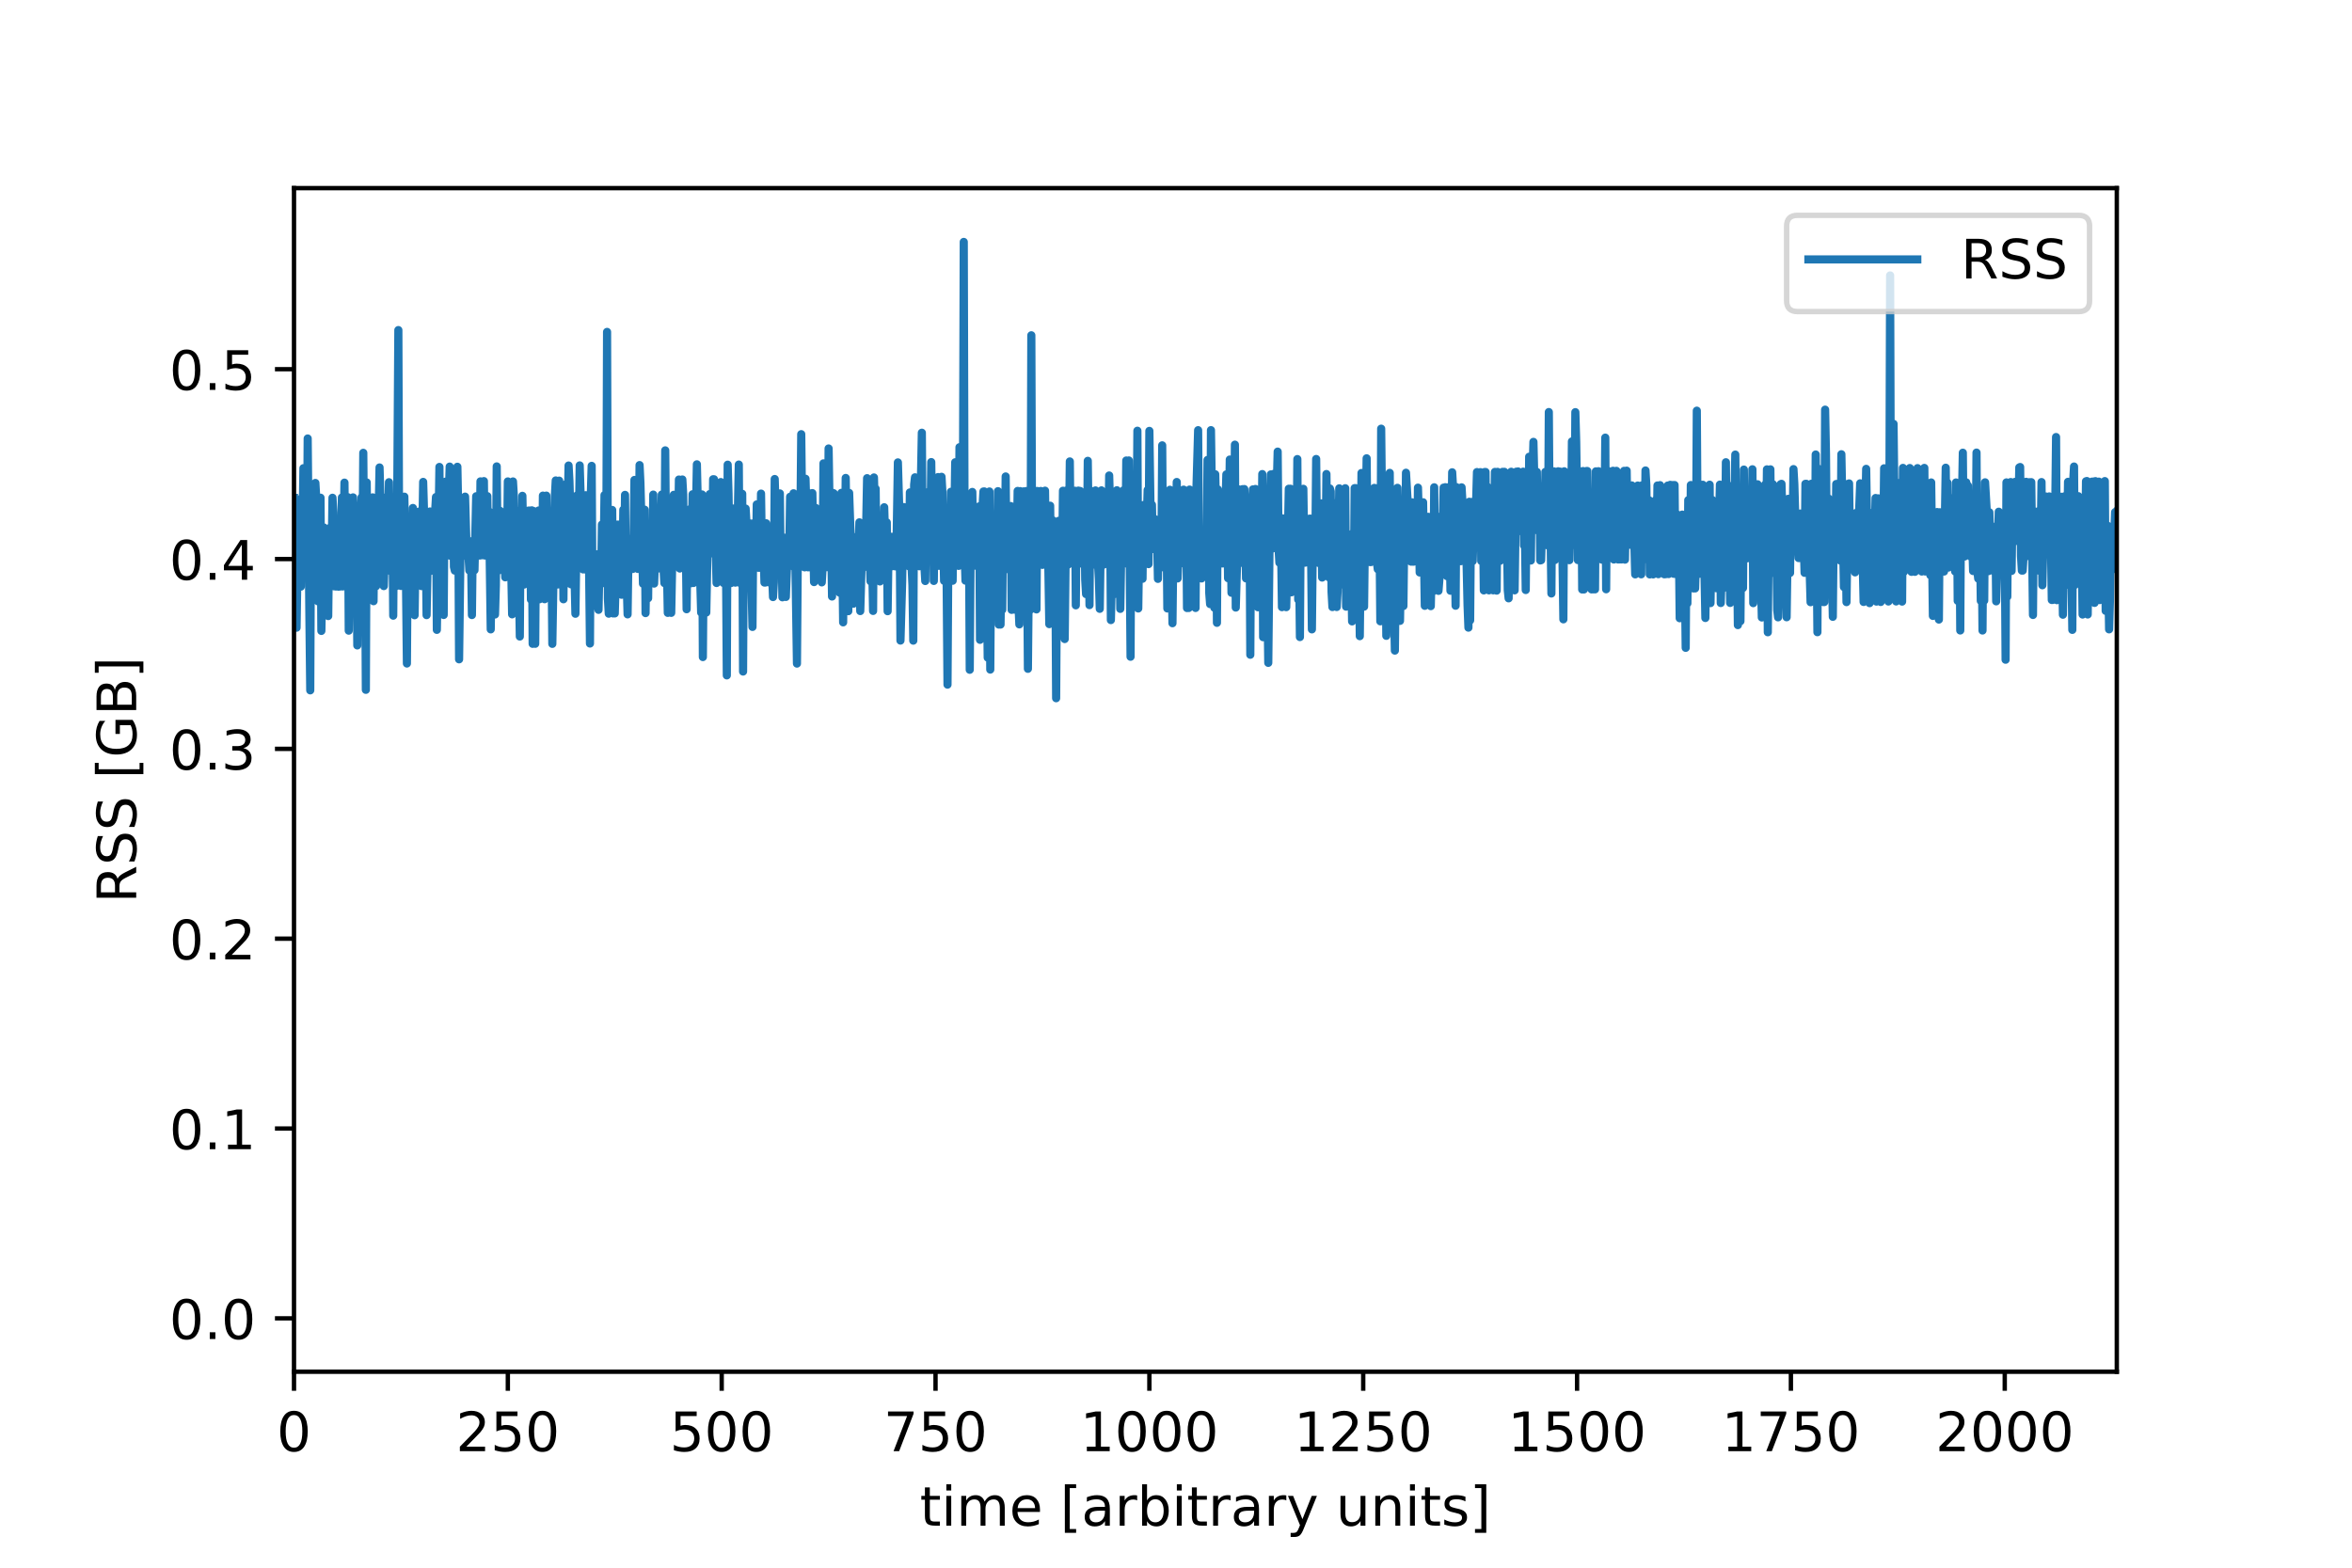 <?xml version="1.0" encoding="utf-8" standalone="no"?>
<!DOCTYPE svg PUBLIC "-//W3C//DTD SVG 1.1//EN"
  "http://www.w3.org/Graphics/SVG/1.1/DTD/svg11.dtd">
<!-- Created with matplotlib (https://matplotlib.org/) -->
<svg height="288pt" version="1.1" viewBox="0 0 432 288" width="432pt" xmlns="http://www.w3.org/2000/svg" xmlns:xlink="http://www.w3.org/1999/xlink">
 <defs>
  <style type="text/css">
*{stroke-linecap:butt;stroke-linejoin:round;}
  </style>
 </defs>
 <g id="figure_1">
  <g id="patch_1">
   <path d="M 0 288 
L 432 288 
L 432 0 
L 0 0 
z
" style="fill:#ffffff;"/>
  </g>
  <g id="axes_1">
   <g id="patch_2">
    <path d="M 54 252 
L 388.8 252 
L 388.8 34.56 
L 54 34.56 
z
" style="fill:#ffffff;"/>
   </g>
   <g id="matplotlib.axis_1">
    <g id="xtick_1">
     <g id="line2d_1">
      <defs>
       <path d="M 0 0 
L 0 3.5 
" id="m23a9140afd" style="stroke:#000000;stroke-width:0.8;"/>
      </defs>
      <g>
       <use style="stroke:#000000;stroke-width:0.8;" x="54" xlink:href="#m23a9140afd" y="252"/>
      </g>
     </g>
     <g id="text_1">
      <!-- 0 -->
      <defs>
       <path d="M 31.781 66.406 
Q 24.172 66.406 20.328 58.906 
Q 16.5 51.422 16.5 36.375 
Q 16.5 21.391 20.328 13.891 
Q 24.172 6.391 31.781 6.391 
Q 39.453 6.391 43.281 13.891 
Q 47.125 21.391 47.125 36.375 
Q 47.125 51.422 43.281 58.906 
Q 39.453 66.406 31.781 66.406 
z
M 31.781 74.219 
Q 44.047 74.219 50.516 64.516 
Q 56.984 54.828 56.984 36.375 
Q 56.984 17.969 50.516 8.266 
Q 44.047 -1.422 31.781 -1.422 
Q 19.531 -1.422 13.062 8.266 
Q 6.594 17.969 6.594 36.375 
Q 6.594 54.828 13.062 64.516 
Q 19.531 74.219 31.781 74.219 
z
" id="DejaVuSans-48"/>
      </defs>
      <g transform="translate(50.819 266.598)scale(0.1 -0.1)">
       <use xlink:href="#DejaVuSans-48"/>
      </g>
     </g>
    </g>
    <g id="xtick_2">
     <g id="line2d_2">
      <g>
       <use style="stroke:#000000;stroke-width:0.8;" x="93.277" xlink:href="#m23a9140afd" y="252"/>
      </g>
     </g>
     <g id="text_2">
      <!-- 250 -->
      <defs>
       <path d="M 19.188 8.297 
L 53.609 8.297 
L 53.609 0 
L 7.328 0 
L 7.328 8.297 
Q 12.938 14.109 22.625 23.891 
Q 32.328 33.688 34.812 36.531 
Q 39.547 41.844 41.422 45.531 
Q 43.312 49.219 43.312 52.781 
Q 43.312 58.594 39.234 62.25 
Q 35.156 65.922 28.609 65.922 
Q 23.969 65.922 18.812 64.312 
Q 13.672 62.703 7.812 59.422 
L 7.812 69.391 
Q 13.766 71.781 18.938 73 
Q 24.125 74.219 28.422 74.219 
Q 39.75 74.219 46.484 68.547 
Q 53.219 62.891 53.219 53.422 
Q 53.219 48.922 51.531 44.891 
Q 49.859 40.875 45.406 35.406 
Q 44.188 33.984 37.641 27.219 
Q 31.109 20.453 19.188 8.297 
z
" id="DejaVuSans-50"/>
       <path d="M 10.797 72.906 
L 49.516 72.906 
L 49.516 64.594 
L 19.828 64.594 
L 19.828 46.734 
Q 21.969 47.469 24.109 47.828 
Q 26.266 48.188 28.422 48.188 
Q 40.625 48.188 47.75 41.5 
Q 54.891 34.812 54.891 23.391 
Q 54.891 11.625 47.562 5.094 
Q 40.234 -1.422 26.906 -1.422 
Q 22.312 -1.422 17.547 -0.641 
Q 12.797 0.141 7.719 1.703 
L 7.719 11.625 
Q 12.109 9.234 16.797 8.062 
Q 21.484 6.891 26.703 6.891 
Q 35.156 6.891 40.078 11.328 
Q 45.016 15.766 45.016 23.391 
Q 45.016 31 40.078 35.438 
Q 35.156 39.891 26.703 39.891 
Q 22.75 39.891 18.812 39.016 
Q 14.891 38.141 10.797 36.281 
z
" id="DejaVuSans-53"/>
      </defs>
      <g transform="translate(83.734 266.598)scale(0.1 -0.1)">
       <use xlink:href="#DejaVuSans-50"/>
       <use x="63.623" xlink:href="#DejaVuSans-53"/>
       <use x="127.246" xlink:href="#DejaVuSans-48"/>
      </g>
     </g>
    </g>
    <g id="xtick_3">
     <g id="line2d_3">
      <g>
       <use style="stroke:#000000;stroke-width:0.8;" x="132.555" xlink:href="#m23a9140afd" y="252"/>
      </g>
     </g>
     <g id="text_3">
      <!-- 500 -->
      <g transform="translate(123.011 266.598)scale(0.1 -0.1)">
       <use xlink:href="#DejaVuSans-53"/>
       <use x="63.623" xlink:href="#DejaVuSans-48"/>
       <use x="127.246" xlink:href="#DejaVuSans-48"/>
      </g>
     </g>
    </g>
    <g id="xtick_4">
     <g id="line2d_4">
      <g>
       <use style="stroke:#000000;stroke-width:0.8;" x="171.832" xlink:href="#m23a9140afd" y="252"/>
      </g>
     </g>
     <g id="text_4">
      <!-- 750 -->
      <defs>
       <path d="M 8.203 72.906 
L 55.078 72.906 
L 55.078 68.703 
L 28.609 0 
L 18.312 0 
L 43.219 64.594 
L 8.203 64.594 
z
" id="DejaVuSans-55"/>
      </defs>
      <g transform="translate(162.288 266.598)scale(0.1 -0.1)">
       <use xlink:href="#DejaVuSans-55"/>
       <use x="63.623" xlink:href="#DejaVuSans-53"/>
       <use x="127.246" xlink:href="#DejaVuSans-48"/>
      </g>
     </g>
    </g>
    <g id="xtick_5">
     <g id="line2d_5">
      <g>
       <use style="stroke:#000000;stroke-width:0.8;" x="211.109" xlink:href="#m23a9140afd" y="252"/>
      </g>
     </g>
     <g id="text_5">
      <!-- 1000 -->
      <defs>
       <path d="M 12.406 8.297 
L 28.516 8.297 
L 28.516 63.922 
L 10.984 60.406 
L 10.984 69.391 
L 28.422 72.906 
L 38.281 72.906 
L 38.281 8.297 
L 54.391 8.297 
L 54.391 0 
L 12.406 0 
z
" id="DejaVuSans-49"/>
      </defs>
      <g transform="translate(198.384 266.598)scale(0.1 -0.1)">
       <use xlink:href="#DejaVuSans-49"/>
       <use x="63.623" xlink:href="#DejaVuSans-48"/>
       <use x="127.246" xlink:href="#DejaVuSans-48"/>
       <use x="190.869" xlink:href="#DejaVuSans-48"/>
      </g>
     </g>
    </g>
    <g id="xtick_6">
     <g id="line2d_6">
      <g>
       <use style="stroke:#000000;stroke-width:0.8;" x="250.387" xlink:href="#m23a9140afd" y="252"/>
      </g>
     </g>
     <g id="text_6">
      <!-- 1250 -->
      <g transform="translate(237.662 266.598)scale(0.1 -0.1)">
       <use xlink:href="#DejaVuSans-49"/>
       <use x="63.623" xlink:href="#DejaVuSans-50"/>
       <use x="127.246" xlink:href="#DejaVuSans-53"/>
       <use x="190.869" xlink:href="#DejaVuSans-48"/>
      </g>
     </g>
    </g>
    <g id="xtick_7">
     <g id="line2d_7">
      <g>
       <use style="stroke:#000000;stroke-width:0.8;" x="289.664" xlink:href="#m23a9140afd" y="252"/>
      </g>
     </g>
     <g id="text_7">
      <!-- 1500 -->
      <g transform="translate(276.939 266.598)scale(0.1 -0.1)">
       <use xlink:href="#DejaVuSans-49"/>
       <use x="63.623" xlink:href="#DejaVuSans-53"/>
       <use x="127.246" xlink:href="#DejaVuSans-48"/>
       <use x="190.869" xlink:href="#DejaVuSans-48"/>
      </g>
     </g>
    </g>
    <g id="xtick_8">
     <g id="line2d_8">
      <g>
       <use style="stroke:#000000;stroke-width:0.8;" x="328.941" xlink:href="#m23a9140afd" y="252"/>
      </g>
     </g>
     <g id="text_8">
      <!-- 1750 -->
      <g transform="translate(316.216 266.598)scale(0.1 -0.1)">
       <use xlink:href="#DejaVuSans-49"/>
       <use x="63.623" xlink:href="#DejaVuSans-55"/>
       <use x="127.246" xlink:href="#DejaVuSans-53"/>
       <use x="190.869" xlink:href="#DejaVuSans-48"/>
      </g>
     </g>
    </g>
    <g id="xtick_9">
     <g id="line2d_9">
      <g>
       <use style="stroke:#000000;stroke-width:0.8;" x="368.219" xlink:href="#m23a9140afd" y="252"/>
      </g>
     </g>
     <g id="text_9">
      <!-- 2000 -->
      <g transform="translate(355.494 266.598)scale(0.1 -0.1)">
       <use xlink:href="#DejaVuSans-50"/>
       <use x="63.623" xlink:href="#DejaVuSans-48"/>
       <use x="127.246" xlink:href="#DejaVuSans-48"/>
       <use x="190.869" xlink:href="#DejaVuSans-48"/>
      </g>
     </g>
    </g>
    <g id="text_10">
     <!-- time [arbitrary units] -->
     <defs>
      <path d="M 18.312 70.219 
L 18.312 54.688 
L 36.812 54.688 
L 36.812 47.703 
L 18.312 47.703 
L 18.312 18.016 
Q 18.312 11.328 20.141 9.422 
Q 21.969 7.516 27.594 7.516 
L 36.812 7.516 
L 36.812 0 
L 27.594 0 
Q 17.188 0 13.234 3.875 
Q 9.281 7.766 9.281 18.016 
L 9.281 47.703 
L 2.688 47.703 
L 2.688 54.688 
L 9.281 54.688 
L 9.281 70.219 
z
" id="DejaVuSans-116"/>
      <path d="M 9.422 54.688 
L 18.406 54.688 
L 18.406 0 
L 9.422 0 
z
M 9.422 75.984 
L 18.406 75.984 
L 18.406 64.594 
L 9.422 64.594 
z
" id="DejaVuSans-105"/>
      <path d="M 52 44.188 
Q 55.375 50.25 60.062 53.125 
Q 64.75 56 71.094 56 
Q 79.641 56 84.281 50.016 
Q 88.922 44.047 88.922 33.016 
L 88.922 0 
L 79.891 0 
L 79.891 32.719 
Q 79.891 40.578 77.094 44.375 
Q 74.312 48.188 68.609 48.188 
Q 61.625 48.188 57.562 43.547 
Q 53.516 38.922 53.516 30.906 
L 53.516 0 
L 44.484 0 
L 44.484 32.719 
Q 44.484 40.625 41.703 44.406 
Q 38.922 48.188 33.109 48.188 
Q 26.219 48.188 22.156 43.531 
Q 18.109 38.875 18.109 30.906 
L 18.109 0 
L 9.078 0 
L 9.078 54.688 
L 18.109 54.688 
L 18.109 46.188 
Q 21.188 51.219 25.484 53.609 
Q 29.781 56 35.688 56 
Q 41.656 56 45.828 52.969 
Q 50 49.953 52 44.188 
z
" id="DejaVuSans-109"/>
      <path d="M 56.203 29.594 
L 56.203 25.203 
L 14.891 25.203 
Q 15.484 15.922 20.484 11.062 
Q 25.484 6.203 34.422 6.203 
Q 39.594 6.203 44.453 7.469 
Q 49.312 8.734 54.109 11.281 
L 54.109 2.781 
Q 49.266 0.734 44.188 -0.344 
Q 39.109 -1.422 33.891 -1.422 
Q 20.797 -1.422 13.156 6.188 
Q 5.516 13.812 5.516 26.812 
Q 5.516 40.234 12.766 48.109 
Q 20.016 56 32.328 56 
Q 43.359 56 49.781 48.891 
Q 56.203 41.797 56.203 29.594 
z
M 47.219 32.234 
Q 47.125 39.594 43.094 43.984 
Q 39.062 48.391 32.422 48.391 
Q 24.906 48.391 20.391 44.141 
Q 15.875 39.891 15.188 32.172 
z
" id="DejaVuSans-101"/>
      <path id="DejaVuSans-32"/>
      <path d="M 8.594 75.984 
L 29.297 75.984 
L 29.297 69 
L 17.578 69 
L 17.578 -6.203 
L 29.297 -6.203 
L 29.297 -13.188 
L 8.594 -13.188 
z
" id="DejaVuSans-91"/>
      <path d="M 34.281 27.484 
Q 23.391 27.484 19.188 25 
Q 14.984 22.516 14.984 16.5 
Q 14.984 11.719 18.141 8.906 
Q 21.297 6.109 26.703 6.109 
Q 34.188 6.109 38.703 11.406 
Q 43.219 16.703 43.219 25.484 
L 43.219 27.484 
z
M 52.203 31.203 
L 52.203 0 
L 43.219 0 
L 43.219 8.297 
Q 40.141 3.328 35.547 0.953 
Q 30.953 -1.422 24.312 -1.422 
Q 15.922 -1.422 10.953 3.297 
Q 6 8.016 6 15.922 
Q 6 25.141 12.172 29.828 
Q 18.359 34.516 30.609 34.516 
L 43.219 34.516 
L 43.219 35.406 
Q 43.219 41.609 39.141 45 
Q 35.062 48.391 27.688 48.391 
Q 23 48.391 18.547 47.266 
Q 14.109 46.141 10.016 43.891 
L 10.016 52.203 
Q 14.938 54.109 19.578 55.047 
Q 24.219 56 28.609 56 
Q 40.484 56 46.344 49.844 
Q 52.203 43.703 52.203 31.203 
z
" id="DejaVuSans-97"/>
      <path d="M 41.109 46.297 
Q 39.594 47.172 37.812 47.578 
Q 36.031 48 33.891 48 
Q 26.266 48 22.188 43.047 
Q 18.109 38.094 18.109 28.812 
L 18.109 0 
L 9.078 0 
L 9.078 54.688 
L 18.109 54.688 
L 18.109 46.188 
Q 20.953 51.172 25.484 53.578 
Q 30.031 56 36.531 56 
Q 37.453 56 38.578 55.875 
Q 39.703 55.766 41.062 55.516 
z
" id="DejaVuSans-114"/>
      <path d="M 48.688 27.297 
Q 48.688 37.203 44.609 42.844 
Q 40.531 48.484 33.406 48.484 
Q 26.266 48.484 22.188 42.844 
Q 18.109 37.203 18.109 27.297 
Q 18.109 17.391 22.188 11.75 
Q 26.266 6.109 33.406 6.109 
Q 40.531 6.109 44.609 11.75 
Q 48.688 17.391 48.688 27.297 
z
M 18.109 46.391 
Q 20.953 51.266 25.266 53.625 
Q 29.594 56 35.594 56 
Q 45.562 56 51.781 48.094 
Q 58.016 40.188 58.016 27.297 
Q 58.016 14.406 51.781 6.484 
Q 45.562 -1.422 35.594 -1.422 
Q 29.594 -1.422 25.266 0.953 
Q 20.953 3.328 18.109 8.203 
L 18.109 0 
L 9.078 0 
L 9.078 75.984 
L 18.109 75.984 
z
" id="DejaVuSans-98"/>
      <path d="M 32.172 -5.078 
Q 28.375 -14.844 24.75 -17.812 
Q 21.141 -20.797 15.094 -20.797 
L 7.906 -20.797 
L 7.906 -13.281 
L 13.188 -13.281 
Q 16.891 -13.281 18.938 -11.516 
Q 21 -9.766 23.484 -3.219 
L 25.094 0.875 
L 2.984 54.688 
L 12.5 54.688 
L 29.594 11.922 
L 46.688 54.688 
L 56.203 54.688 
z
" id="DejaVuSans-121"/>
      <path d="M 8.5 21.578 
L 8.5 54.688 
L 17.484 54.688 
L 17.484 21.922 
Q 17.484 14.156 20.5 10.266 
Q 23.531 6.391 29.594 6.391 
Q 36.859 6.391 41.078 11.031 
Q 45.312 15.672 45.312 23.688 
L 45.312 54.688 
L 54.297 54.688 
L 54.297 0 
L 45.312 0 
L 45.312 8.406 
Q 42.047 3.422 37.719 1 
Q 33.406 -1.422 27.688 -1.422 
Q 18.266 -1.422 13.375 4.438 
Q 8.5 10.297 8.5 21.578 
z
M 31.109 56 
z
" id="DejaVuSans-117"/>
      <path d="M 54.891 33.016 
L 54.891 0 
L 45.906 0 
L 45.906 32.719 
Q 45.906 40.484 42.875 44.328 
Q 39.844 48.188 33.797 48.188 
Q 26.516 48.188 22.312 43.547 
Q 18.109 38.922 18.109 30.906 
L 18.109 0 
L 9.078 0 
L 9.078 54.688 
L 18.109 54.688 
L 18.109 46.188 
Q 21.344 51.125 25.703 53.562 
Q 30.078 56 35.797 56 
Q 45.219 56 50.047 50.172 
Q 54.891 44.344 54.891 33.016 
z
" id="DejaVuSans-110"/>
      <path d="M 44.281 53.078 
L 44.281 44.578 
Q 40.484 46.531 36.375 47.5 
Q 32.281 48.484 27.875 48.484 
Q 21.188 48.484 17.844 46.438 
Q 14.5 44.391 14.5 40.281 
Q 14.5 37.156 16.891 35.375 
Q 19.281 33.594 26.516 31.984 
L 29.594 31.297 
Q 39.156 29.25 43.188 25.516 
Q 47.219 21.781 47.219 15.094 
Q 47.219 7.469 41.188 3.016 
Q 35.156 -1.422 24.609 -1.422 
Q 20.219 -1.422 15.453 -0.562 
Q 10.688 0.297 5.422 2 
L 5.422 11.281 
Q 10.406 8.688 15.234 7.391 
Q 20.062 6.109 24.812 6.109 
Q 31.156 6.109 34.562 8.281 
Q 37.984 10.453 37.984 14.406 
Q 37.984 18.062 35.516 20.016 
Q 33.062 21.969 24.703 23.781 
L 21.578 24.516 
Q 13.234 26.266 9.516 29.906 
Q 5.812 33.547 5.812 39.891 
Q 5.812 47.609 11.281 51.797 
Q 16.75 56 26.812 56 
Q 31.781 56 36.172 55.266 
Q 40.578 54.547 44.281 53.078 
z
" id="DejaVuSans-115"/>
      <path d="M 30.422 75.984 
L 30.422 -13.188 
L 9.719 -13.188 
L 9.719 -6.203 
L 21.391 -6.203 
L 21.391 69 
L 9.719 69 
L 9.719 75.984 
z
" id="DejaVuSans-93"/>
     </defs>
     <g transform="translate(168.955 280.277)scale(0.1 -0.1)">
      <use xlink:href="#DejaVuSans-116"/>
      <use x="39.209" xlink:href="#DejaVuSans-105"/>
      <use x="66.992" xlink:href="#DejaVuSans-109"/>
      <use x="164.404" xlink:href="#DejaVuSans-101"/>
      <use x="225.928" xlink:href="#DejaVuSans-32"/>
      <use x="257.715" xlink:href="#DejaVuSans-91"/>
      <use x="296.729" xlink:href="#DejaVuSans-97"/>
      <use x="358.008" xlink:href="#DejaVuSans-114"/>
      <use x="399.121" xlink:href="#DejaVuSans-98"/>
      <use x="462.598" xlink:href="#DejaVuSans-105"/>
      <use x="490.381" xlink:href="#DejaVuSans-116"/>
      <use x="529.59" xlink:href="#DejaVuSans-114"/>
      <use x="570.703" xlink:href="#DejaVuSans-97"/>
      <use x="631.982" xlink:href="#DejaVuSans-114"/>
      <use x="673.096" xlink:href="#DejaVuSans-121"/>
      <use x="732.275" xlink:href="#DejaVuSans-32"/>
      <use x="764.062" xlink:href="#DejaVuSans-117"/>
      <use x="827.441" xlink:href="#DejaVuSans-110"/>
      <use x="890.82" xlink:href="#DejaVuSans-105"/>
      <use x="918.604" xlink:href="#DejaVuSans-116"/>
      <use x="957.812" xlink:href="#DejaVuSans-115"/>
      <use x="1009.912" xlink:href="#DejaVuSans-93"/>
     </g>
    </g>
   </g>
   <g id="matplotlib.axis_2">
    <g id="ytick_1">
     <g id="line2d_10">
      <defs>
       <path d="M 0 0 
L -3.5 0 
" id="m513e76d2c7" style="stroke:#000000;stroke-width:0.8;"/>
      </defs>
      <g>
       <use style="stroke:#000000;stroke-width:0.8;" x="54" xlink:href="#m513e76d2c7" y="242.191"/>
      </g>
     </g>
     <g id="text_11">
      <!-- 0.0 -->
      <defs>
       <path d="M 10.688 12.406 
L 21 12.406 
L 21 0 
L 10.688 0 
z
" id="DejaVuSans-46"/>
      </defs>
      <g transform="translate(31.097 245.99)scale(0.1 -0.1)">
       <use xlink:href="#DejaVuSans-48"/>
       <use x="63.623" xlink:href="#DejaVuSans-46"/>
       <use x="95.41" xlink:href="#DejaVuSans-48"/>
      </g>
     </g>
    </g>
    <g id="ytick_2">
     <g id="line2d_11">
      <g>
       <use style="stroke:#000000;stroke-width:0.8;" x="54" xlink:href="#m513e76d2c7" y="207.318"/>
      </g>
     </g>
     <g id="text_12">
      <!-- 0.1 -->
      <g transform="translate(31.097 211.117)scale(0.1 -0.1)">
       <use xlink:href="#DejaVuSans-48"/>
       <use x="63.623" xlink:href="#DejaVuSans-46"/>
       <use x="95.41" xlink:href="#DejaVuSans-49"/>
      </g>
     </g>
    </g>
    <g id="ytick_3">
     <g id="line2d_12">
      <g>
       <use style="stroke:#000000;stroke-width:0.8;" x="54" xlink:href="#m513e76d2c7" y="172.445"/>
      </g>
     </g>
     <g id="text_13">
      <!-- 0.2 -->
      <g transform="translate(31.097 176.244)scale(0.1 -0.1)">
       <use xlink:href="#DejaVuSans-48"/>
       <use x="63.623" xlink:href="#DejaVuSans-46"/>
       <use x="95.41" xlink:href="#DejaVuSans-50"/>
      </g>
     </g>
    </g>
    <g id="ytick_4">
     <g id="line2d_13">
      <g>
       <use style="stroke:#000000;stroke-width:0.8;" x="54" xlink:href="#m513e76d2c7" y="137.572"/>
      </g>
     </g>
     <g id="text_14">
      <!-- 0.3 -->
      <defs>
       <path d="M 40.578 39.312 
Q 47.656 37.797 51.625 33 
Q 55.609 28.219 55.609 21.188 
Q 55.609 10.406 48.188 4.484 
Q 40.766 -1.422 27.094 -1.422 
Q 22.516 -1.422 17.656 -0.516 
Q 12.797 0.391 7.625 2.203 
L 7.625 11.719 
Q 11.719 9.328 16.594 8.109 
Q 21.484 6.891 26.812 6.891 
Q 36.078 6.891 40.938 10.547 
Q 45.797 14.203 45.797 21.188 
Q 45.797 27.641 41.281 31.266 
Q 36.766 34.906 28.719 34.906 
L 20.219 34.906 
L 20.219 43.016 
L 29.109 43.016 
Q 36.375 43.016 40.234 45.922 
Q 44.094 48.828 44.094 54.297 
Q 44.094 59.906 40.109 62.906 
Q 36.141 65.922 28.719 65.922 
Q 24.656 65.922 20.016 65.031 
Q 15.375 64.156 9.812 62.312 
L 9.812 71.094 
Q 15.438 72.656 20.344 73.438 
Q 25.25 74.219 29.594 74.219 
Q 40.828 74.219 47.359 69.109 
Q 53.906 64.016 53.906 55.328 
Q 53.906 49.266 50.438 45.094 
Q 46.969 40.922 40.578 39.312 
z
" id="DejaVuSans-51"/>
      </defs>
      <g transform="translate(31.097 141.371)scale(0.1 -0.1)">
       <use xlink:href="#DejaVuSans-48"/>
       <use x="63.623" xlink:href="#DejaVuSans-46"/>
       <use x="95.41" xlink:href="#DejaVuSans-51"/>
      </g>
     </g>
    </g>
    <g id="ytick_5">
     <g id="line2d_14">
      <g>
       <use style="stroke:#000000;stroke-width:0.8;" x="54" xlink:href="#m513e76d2c7" y="102.699"/>
      </g>
     </g>
     <g id="text_15">
      <!-- 0.4 -->
      <defs>
       <path d="M 37.797 64.312 
L 12.891 25.391 
L 37.797 25.391 
z
M 35.203 72.906 
L 47.609 72.906 
L 47.609 25.391 
L 58.016 25.391 
L 58.016 17.188 
L 47.609 17.188 
L 47.609 0 
L 37.797 0 
L 37.797 17.188 
L 4.891 17.188 
L 4.891 26.703 
z
" id="DejaVuSans-52"/>
      </defs>
      <g transform="translate(31.097 106.498)scale(0.1 -0.1)">
       <use xlink:href="#DejaVuSans-48"/>
       <use x="63.623" xlink:href="#DejaVuSans-46"/>
       <use x="95.41" xlink:href="#DejaVuSans-52"/>
      </g>
     </g>
    </g>
    <g id="ytick_6">
     <g id="line2d_15">
      <g>
       <use style="stroke:#000000;stroke-width:0.8;" x="54" xlink:href="#m513e76d2c7" y="67.826"/>
      </g>
     </g>
     <g id="text_16">
      <!-- 0.5 -->
      <g transform="translate(31.097 71.625)scale(0.1 -0.1)">
       <use xlink:href="#DejaVuSans-48"/>
       <use x="63.623" xlink:href="#DejaVuSans-46"/>
       <use x="95.41" xlink:href="#DejaVuSans-53"/>
      </g>
     </g>
    </g>
    <g id="text_17">
     <!-- RSS [GB] -->
     <defs>
      <path d="M 44.391 34.188 
Q 47.562 33.109 50.562 29.594 
Q 53.562 26.078 56.594 19.922 
L 66.609 0 
L 56 0 
L 46.688 18.703 
Q 43.062 26.031 39.672 28.422 
Q 36.281 30.812 30.422 30.812 
L 19.672 30.812 
L 19.672 0 
L 9.812 0 
L 9.812 72.906 
L 32.078 72.906 
Q 44.578 72.906 50.734 67.672 
Q 56.891 62.453 56.891 51.906 
Q 56.891 45.016 53.688 40.469 
Q 50.484 35.938 44.391 34.188 
z
M 19.672 64.797 
L 19.672 38.922 
L 32.078 38.922 
Q 39.203 38.922 42.844 42.219 
Q 46.484 45.516 46.484 51.906 
Q 46.484 58.297 42.844 61.547 
Q 39.203 64.797 32.078 64.797 
z
" id="DejaVuSans-82"/>
      <path d="M 53.516 70.516 
L 53.516 60.891 
Q 47.906 63.578 42.922 64.891 
Q 37.938 66.219 33.297 66.219 
Q 25.25 66.219 20.875 63.094 
Q 16.5 59.969 16.5 54.203 
Q 16.5 49.359 19.406 46.891 
Q 22.312 44.438 30.422 42.922 
L 36.375 41.703 
Q 47.406 39.594 52.656 34.297 
Q 57.906 29 57.906 20.125 
Q 57.906 9.516 50.797 4.047 
Q 43.703 -1.422 29.984 -1.422 
Q 24.812 -1.422 18.969 -0.25 
Q 13.141 0.922 6.891 3.219 
L 6.891 13.375 
Q 12.891 10.016 18.656 8.297 
Q 24.422 6.594 29.984 6.594 
Q 38.422 6.594 43.016 9.906 
Q 47.609 13.234 47.609 19.391 
Q 47.609 24.75 44.312 27.781 
Q 41.016 30.812 33.5 32.328 
L 27.484 33.5 
Q 16.453 35.688 11.516 40.375 
Q 6.594 45.062 6.594 53.422 
Q 6.594 63.094 13.406 68.656 
Q 20.219 74.219 32.172 74.219 
Q 37.312 74.219 42.625 73.281 
Q 47.953 72.359 53.516 70.516 
z
" id="DejaVuSans-83"/>
      <path d="M 59.516 10.406 
L 59.516 29.984 
L 43.406 29.984 
L 43.406 38.094 
L 69.281 38.094 
L 69.281 6.781 
Q 63.578 2.734 56.688 0.656 
Q 49.812 -1.422 42 -1.422 
Q 24.906 -1.422 15.25 8.562 
Q 5.609 18.562 5.609 36.375 
Q 5.609 54.25 15.25 64.234 
Q 24.906 74.219 42 74.219 
Q 49.125 74.219 55.547 72.453 
Q 61.969 70.703 67.391 67.281 
L 67.391 56.781 
Q 61.922 61.422 55.766 63.766 
Q 49.609 66.109 42.828 66.109 
Q 29.438 66.109 22.719 58.641 
Q 16.016 51.172 16.016 36.375 
Q 16.016 21.625 22.719 14.156 
Q 29.438 6.688 42.828 6.688 
Q 48.047 6.688 52.141 7.594 
Q 56.25 8.5 59.516 10.406 
z
" id="DejaVuSans-71"/>
      <path d="M 19.672 34.812 
L 19.672 8.109 
L 35.5 8.109 
Q 43.453 8.109 47.281 11.406 
Q 51.125 14.703 51.125 21.484 
Q 51.125 28.328 47.281 31.562 
Q 43.453 34.812 35.5 34.812 
z
M 19.672 64.797 
L 19.672 42.828 
L 34.281 42.828 
Q 41.5 42.828 45.031 45.531 
Q 48.578 48.25 48.578 53.812 
Q 48.578 59.328 45.031 62.062 
Q 41.5 64.797 34.281 64.797 
z
M 9.812 72.906 
L 35.016 72.906 
Q 46.297 72.906 52.391 68.219 
Q 58.5 63.531 58.5 54.891 
Q 58.5 48.188 55.375 44.234 
Q 52.25 40.281 46.188 39.312 
Q 53.469 37.75 57.5 32.781 
Q 61.531 27.828 61.531 20.406 
Q 61.531 10.641 54.891 5.312 
Q 48.25 0 35.984 0 
L 9.812 0 
z
" id="DejaVuSans-66"/>
     </defs>
     <g transform="translate(25.017 165.898)rotate(-90)scale(0.1 -0.1)">
      <use xlink:href="#DejaVuSans-82"/>
      <use x="69.482" xlink:href="#DejaVuSans-83"/>
      <use x="132.959" xlink:href="#DejaVuSans-83"/>
      <use x="196.436" xlink:href="#DejaVuSans-32"/>
      <use x="228.223" xlink:href="#DejaVuSans-91"/>
      <use x="267.236" xlink:href="#DejaVuSans-71"/>
      <use x="344.727" xlink:href="#DejaVuSans-66"/>
      <use x="413.33" xlink:href="#DejaVuSans-93"/>
     </g>
    </g>
   </g>
   <g id="line2d_16">
    <path clip-path="url(#p91e16256a4)" d="M 54 91.476 
L 54.157 107.78 
L 54.314 96.941 
L 54.471 115.313 
L 54.628 105.095 
L 54.786 107.814 
L 55.1 102.365 
L 55.257 107.768 
L 55.414 91.48 
L 55.571 96.911 
L 55.728 86.014 
L 55.885 102.357 
L 56.042 105.08 
L 56.2 102.31 
L 56.357 105.076 
L 56.514 80.553 
L 56.828 113.247 
L 56.985 126.822 
L 57.142 91.447 
L 57.299 105.069 
L 57.456 91.446 
L 57.614 107.746 
L 57.928 88.724 
L 58.085 91.442 
L 58.399 110.462 
L 58.556 94.157 
L 58.713 99.606 
L 58.87 91.432 
L 59.027 115.904 
L 59.342 99.599 
L 59.499 96.907 
L 59.656 106.408 
L 59.813 102.274 
L 60.284 113.171 
L 60.441 99.59 
L 60.599 102.269 
L 60.756 96.82 
L 60.913 102.268 
L 61.07 91.444 
L 61.227 94.144 
L 61.384 107.711 
L 61.541 99.535 
L 61.698 107.75 
L 61.855 99.534 
L 62.17 107.78 
L 62.327 96.167 
L 62.484 107.744 
L 62.798 91.394 
L 62.955 107.739 
L 63.269 88.664 
L 63.427 105.011 
L 63.584 105.008 
L 63.898 91.341 
L 64.055 115.858 
L 64.212 102.278 
L 64.526 105 
L 64.683 102.911 
L 64.841 91.375 
L 65.155 110.401 
L 65.312 96.776 
L 65.469 99.498 
L 65.626 118.569 
L 65.783 96.812 
L 65.94 110.393 
L 66.097 110.392 
L 66.255 94.129 
L 66.412 91.361 
L 66.569 102.217 
L 66.726 83.187 
L 66.883 102.21 
L 67.04 99.527 
L 67.197 126.728 
L 67.354 88.627 
L 67.511 104.972 
L 67.669 99.521 
L 67.826 107.659 
L 67.983 103.498 
L 68.14 104.965 
L 68.297 94.065 
L 68.454 91.371 
L 68.611 110.444 
L 68.768 94.061 
L 69.082 107.681 
L 69.397 102.186 
L 69.711 85.878 
L 70.025 96.775 
L 70.182 106.398 
L 70.339 102.22 
L 70.496 107.667 
L 70.654 102.218 
L 70.811 102.929 
L 70.968 91.353 
L 71.125 102.857 
L 71.282 102.21 
L 71.439 88.588 
L 71.596 102.208 
L 71.753 104.93 
L 71.91 102.204 
L 72.068 94.061 
L 72.225 113.102 
L 72.382 91.303 
L 72.539 102.198 
L 72.696 100.155 
L 72.853 107.646 
L 73.167 60.639 
L 73.324 104.875 
L 73.482 102.192 
L 73.639 107.641 
L 73.796 104.914 
L 73.953 94.062 
L 74.11 105.318 
L 74.267 91.243 
L 74.581 107.589 
L 74.738 121.891 
L 74.896 100.019 
L 75.053 99.521 
L 75.367 104.899 
L 75.524 102.175 
L 75.681 104.899 
L 75.838 93.319 
L 76.152 113.024 
L 76.31 102.164 
L 76.624 102.164 
L 76.781 102.164 
L 76.938 93.989 
L 77.095 96.71 
L 77.409 107.671 
L 77.724 88.532 
L 77.881 93.98 
L 78.038 104.876 
L 78.195 99.423 
L 78.352 113.004 
L 78.666 96.726 
L 78.823 104.867 
L 78.98 93.968 
L 79.137 104.866 
L 79.295 99.374 
L 79.452 102.096 
L 79.609 102.136 
L 79.766 104.818 
L 79.923 93.961 
L 80.08 91.307 
L 80.237 115.71 
L 80.551 96.68 
L 80.709 85.78 
L 80.866 107.573 
L 81.023 93.951 
L 81.18 93.973 
L 81.494 112.974 
L 81.651 91.224 
L 81.808 88.496 
L 81.965 102.116 
L 82.123 93.941 
L 82.28 96.619 
L 82.594 85.72 
L 82.751 102.109 
L 82.908 91.238 
L 83.065 99.338 
L 83.222 91.281 
L 83.379 104.145 
L 83.537 104.826 
L 83.694 96.734 
L 83.851 104.822 
L 84.008 85.749 
L 84.165 93.956 
L 84.322 121.123 
L 84.636 96.599 
L 84.951 96.642 
L 85.108 102.084 
L 85.422 91.238 
L 85.736 102.036 
L 85.893 99.358 
L 86.207 104.802 
L 86.365 102.033 
L 86.522 102.03 
L 86.679 112.991 
L 86.836 99.346 
L 87.15 104.75 
L 87.464 91.168 
L 87.621 102.063 
L 87.936 91.161 
L 88.093 102.059 
L 88.25 88.433 
L 88.407 102.014 
L 88.564 93.881 
L 88.721 95.169 
L 88.878 88.385 
L 89.035 102.051 
L 89.35 102.049 
L 89.507 91.145 
L 89.664 102.044 
L 89.821 93.948 
L 90.135 115.62 
L 90.292 104.762 
L 90.449 104.762 
L 90.606 96.589 
L 90.764 110.208 
L 90.921 112.889 
L 91.078 107.481 
L 91.235 85.684 
L 91.392 101.987 
L 91.549 96.579 
L 91.706 104.75 
L 91.863 93.851 
L 92.178 102.022 
L 92.492 96.579 
L 92.806 106.06 
L 92.963 99.249 
L 93.12 101.974 
L 93.277 88.442 
L 93.434 93.872 
L 93.592 105.373 
L 93.749 101.967 
L 93.906 104.73 
L 94.063 112.859 
L 94.22 88.449 
L 94.377 91.106 
L 94.534 102.004 
L 94.691 99.349 
L 94.848 101.992 
L 95.006 93.856 
L 95.163 110.126 
L 95.32 107.441 
L 95.477 116.934 
L 95.634 93.816 
L 95.791 101.99 
L 95.948 91.089 
L 96.262 107.389 
L 96.42 96.533 
L 96.734 96.489 
L 96.891 99.255 
L 97.048 93.803 
L 97.362 93.8 
L 97.519 110.148 
L 97.676 93.754 
L 97.834 118.275 
L 97.991 93.879 
L 98.148 101.97 
L 98.305 118.268 
L 98.462 96.47 
L 98.619 101.963 
L 98.776 101.962 
L 98.933 93.786 
L 99.09 110.088 
L 99.247 93.795 
L 99.405 104.681 
L 99.562 104.679 
L 99.719 91.053 
L 100.033 110.082 
L 100.19 107.396 
L 100.347 91.051 
L 100.504 101.944 
L 100.661 93.775 
L 100.819 107.391 
L 100.976 101.899 
L 101.133 104.663 
L 101.29 101.892 
L 101.447 118.284 
L 101.918 91.088 
L 102.075 88.265 
L 102.233 91.065 
L 102.39 107.38 
L 102.547 101.928 
L 102.704 88.301 
L 102.861 107.373 
L 103.332 91.101 
L 103.489 110.092 
L 103.647 90.977 
L 103.804 107.325 
L 103.961 88.929 
L 104.118 93.738 
L 104.275 93.738 
L 104.432 85.523 
L 104.589 88.363 
L 104.746 93.735 
L 104.903 107.353 
L 105.218 96.453 
L 105.375 99.176 
L 105.689 112.752 
L 106.003 90.997 
L 106.16 93.722 
L 106.317 96.442 
L 106.475 85.501 
L 106.789 95.731 
L 106.946 91.064 
L 107.103 104.608 
L 107.26 93.71 
L 107.417 104.606 
L 107.574 90.981 
L 107.889 104.602 
L 108.046 101.877 
L 108.203 104.6 
L 108.36 118.221 
L 108.517 90.973 
L 108.674 85.583 
L 108.831 111.363 
L 108.988 101.869 
L 109.145 104.59 
L 109.302 101.821 
L 109.46 104.549 
L 109.617 104.588 
L 109.774 101.818 
L 109.931 112.032 
L 110.088 104.581 
L 110.245 104.58 
L 110.402 107.263 
L 110.559 96.36 
L 110.716 101.851 
L 110.874 101.807 
L 111.031 90.952 
L 111.188 104.573 
L 111.345 106.553 
L 111.502 60.974 
L 111.659 109.975 
L 111.816 112.74 
L 111.973 101.839 
L 112.13 109.969 
L 112.288 104.518 
L 112.445 93.685 
L 112.602 112.689 
L 112.759 99.11 
L 112.916 112.689 
L 113.23 101.829 
L 113.387 96.378 
L 113.544 104.549 
L 113.702 96.373 
L 114.016 107.271 
L 114.173 109.26 
L 114.33 104.541 
L 114.487 93.641 
L 114.644 104.497 
L 114.801 90.915 
L 114.958 107.26 
L 115.116 107.259 
L 115.273 112.865 
L 115.43 101.809 
L 115.587 99.035 
L 115.744 101.803 
L 115.901 102.056 
L 116.058 99.078 
L 116.215 104.524 
L 116.372 99.074 
L 116.53 88.174 
L 116.687 90.9 
L 116.844 90.896 
L 117.001 101.791 
L 117.158 104.516 
L 117.315 101.789 
L 117.472 85.441 
L 117.629 88.731 
L 118.101 107.23 
L 118.258 93.606 
L 118.415 93.638 
L 118.572 112.632 
L 118.729 101.775 
L 118.886 101.733 
L 119.043 109.904 
L 119.2 96.309 
L 119.357 104.451 
L 119.515 99.043 
L 119.829 104.487 
L 119.986 90.864 
L 120.143 107.21 
L 120.457 98.988 
L 120.771 104.48 
L 120.929 101.753 
L 121.086 96.301 
L 121.243 101.766 
L 121.557 90.854 
L 121.714 90.85 
L 121.871 104.467 
L 122.028 107.114 
L 122.185 82.738 
L 122.343 101.74 
L 122.5 104.463 
L 122.657 112.591 
L 122.814 101.734 
L 122.971 99.05 
L 123.285 112.585 
L 123.599 96.279 
L 123.757 90.904 
L 123.914 101.722 
L 124.071 96.273 
L 124.228 96.313 
L 124.385 90.899 
L 124.542 98.994 
L 124.699 88.096 
L 124.856 104.44 
L 125.013 96.344 
L 125.171 101.67 
L 125.328 88.089 
L 125.485 90.832 
L 125.642 104.435 
L 125.799 98.942 
L 125.956 98.983 
L 126.113 111.923 
L 126.27 98.937 
L 126.427 101.701 
L 126.585 101.657 
L 126.742 93.528 
L 126.899 107.147 
L 127.213 90.802 
L 127.37 107.102 
L 127.527 101.65 
L 127.684 101.693 
L 127.998 85.3 
L 128.313 98.963 
L 128.47 107.141 
L 128.627 107.131 
L 128.784 112.536 
L 128.941 90.835 
L 129.098 120.708 
L 129.255 101.636 
L 129.412 107.082 
L 129.57 104.409 
L 129.727 112.53 
L 130.041 96.221 
L 130.198 98.902 
L 130.355 90.77 
L 130.512 98.942 
L 130.669 90.767 
L 130.826 101.66 
L 130.984 88.04 
L 131.141 88.044 
L 131.612 107.103 
L 131.769 101.654 
L 132.24 101.649 
L 132.398 88.559 
L 132.555 101.648 
L 132.712 98.923 
L 132.869 107.095 
L 133.026 101.642 
L 133.183 101.641 
L 133.34 102.273 
L 133.497 124.073 
L 133.654 85.368 
L 133.812 90.746 
L 133.969 101.634 
L 134.126 101.633 
L 134.283 107.114 
L 134.597 93.412 
L 134.754 104.352 
L 134.911 98.902 
L 135.068 107.031 
L 135.226 101.622 
L 135.383 101.657 
L 135.697 85.348 
L 135.854 107.066 
L 136.011 101.614 
L 136.168 90.803 
L 136.325 90.715 
L 136.482 123.365 
L 136.64 93.393 
L 136.797 104.332 
L 136.954 93.433 
L 137.111 96.158 
L 137.425 107.007 
L 137.739 96.151 
L 137.896 101.597 
L 138.211 115.174 
L 138.368 96.144 
L 138.525 101.592 
L 138.839 104.271 
L 138.996 92.668 
L 139.31 104.307 
L 139.467 104.303 
L 139.625 101.537 
L 139.782 90.679 
L 139.939 101.579 
L 140.253 101.587 
L 140.41 107.022 
L 140.567 107.019 
L 140.724 96.13 
L 141.039 103.582 
L 141.196 106.973 
L 141.353 98.796 
L 141.51 101.594 
L 141.667 101.52 
L 141.981 109.687 
L 142.138 106.962 
L 142.295 87.999 
L 142.453 93.336 
L 142.61 104.234 
L 142.767 91.333 
L 142.924 93.404 
L 143.081 90.687 
L 143.238 90.647 
L 143.395 104.23 
L 143.552 101.541 
L 143.709 109.729 
L 144.024 98.77 
L 144.181 101.491 
L 144.338 109.665 
L 144.652 101.489 
L 144.966 101.528 
L 145.123 91.258 
L 145.281 101.527 
L 145.438 96.076 
L 145.595 96.754 
L 145.752 90.622 
L 145.909 104.244 
L 146.066 101.475 
L 146.38 121.905 
L 146.537 101.515 
L 146.695 101.512 
L 146.852 104.234 
L 147.009 96.12 
L 147.166 79.763 
L 147.323 93.333 
L 147.48 91.25 
L 147.794 104.224 
L 147.951 87.952 
L 148.423 104.219 
L 148.58 90.597 
L 148.737 104.218 
L 148.894 93.319 
L 149.051 95.997 
L 149.208 90.59 
L 149.522 106.934 
L 149.68 96.033 
L 149.837 93.311 
L 149.994 104.162 
L 150.308 98.752 
L 150.465 104.199 
L 150.622 101.475 
L 150.936 106.986 
L 151.094 104.151 
L 151.251 85.124 
L 151.408 96.018 
L 151.565 98.697 
L 151.722 93.323 
L 151.879 104.186 
L 152.036 104.185 
L 152.193 82.389 
L 152.508 101.412 
L 152.665 98.689 
L 152.822 109.584 
L 152.979 90.554 
L 153.136 90.621 
L 153.293 106.897 
L 153.607 95.998 
L 153.764 104.17 
L 153.922 104.123 
L 154.079 98.717 
L 154.236 108.896 
L 154.393 106.149 
L 154.55 90.54 
L 154.864 114.332 
L 155.021 93.259 
L 155.178 101.388 
L 155.336 87.806 
L 155.65 109.558 
L 155.807 112.281 
L 155.964 90.55 
L 156.435 104.101 
L 156.592 101.375 
L 156.75 110.909 
L 156.907 109.544 
L 157.064 98.689 
L 157.378 104.089 
L 157.535 98.684 
L 157.692 101.408 
L 157.849 95.959 
L 158.006 112.257 
L 158.321 101.4 
L 158.478 104.122 
L 158.792 98.671 
L 158.949 104.119 
L 159.263 87.846 
L 159.892 106.792 
L 160.049 101.383 
L 160.206 104.065 
L 160.363 112.234 
L 160.52 87.714 
L 160.677 93.204 
L 160.834 89.787 
L 160.991 105.408 
L 161.149 104.054 
L 161.306 98.648 
L 161.463 101.368 
L 161.62 106.817 
L 161.777 104.091 
L 161.934 104.09 
L 162.248 98.636 
L 162.405 93.187 
L 162.72 104.082 
L 162.877 95.967 
L 163.034 112.282 
L 163.191 101.311 
L 163.348 98.584 
L 163.505 98.581 
L 163.662 104.073 
L 163.819 98.623 
L 164.134 98.619 
L 164.291 104.022 
L 164.448 101.339 
L 164.605 104.064 
L 164.919 84.947 
L 165.233 95.842 
L 165.391 117.679 
L 165.705 106.777 
L 165.862 95.878 
L 166.019 93.154 
L 166.333 101.323 
L 166.49 98.599 
L 166.647 93.15 
L 166.962 104.042 
L 167.119 90.467 
L 167.276 104.038 
L 167.433 104.037 
L 167.59 107.493 
L 167.747 117.692 
L 167.904 89.033 
L 168.061 87.688 
L 168.218 98.537 
L 168.533 98.611 
L 168.69 90.401 
L 168.847 104.024 
L 169.318 79.498 
L 169.475 101.294 
L 169.632 101.293 
L 169.947 106.737 
L 170.104 93.113 
L 170.261 101.245 
L 170.575 90.342 
L 170.732 98.556 
L 170.889 98.595 
L 171.046 84.887 
L 171.204 98.551 
L 171.361 93.101 
L 171.518 106.723 
L 171.675 90.396 
L 171.989 98.545 
L 172.146 98.502 
L 172.303 87.644 
L 172.46 103.948 
L 172.775 98.537 
L 172.932 87.593 
L 173.089 90.361 
L 173.403 106.705 
L 173.56 101.254 
L 173.717 101.304 
L 173.874 106.659 
L 174.032 125.773 
L 174.189 101.206 
L 174.346 101.203 
L 174.503 103.972 
L 174.66 90.347 
L 174.817 93.069 
L 174.974 106.69 
L 175.131 95.857 
L 175.288 95.79 
L 175.446 84.926 
L 175.603 98.47 
L 175.917 87.633 
L 176.074 103.956 
L 176.231 82.158 
L 176.388 101.229 
L 176.545 101.226 
L 176.702 98.458 
L 176.86 93.127 
L 177.017 44.444 
L 177.174 101.221 
L 177.331 106.668 
L 177.488 101.174 
L 177.802 101.214 
L 177.959 95.765 
L 178.116 123.043 
L 178.273 101.17 
L 178.431 103.932 
L 178.588 90.377 
L 178.745 101.207 
L 178.902 103.888 
L 179.059 101.158 
L 179.216 103.925 
L 179.53 98.45 
L 179.687 98.472 
L 179.845 93.022 
L 180.002 117.541 
L 180.316 93.018 
L 180.473 93.054 
L 180.63 90.292 
L 180.787 90.28 
L 180.944 103.867 
L 181.101 101.186 
L 181.259 106.62 
L 181.416 120.811 
L 181.73 90.29 
L 181.887 123.008 
L 182.044 101.136 
L 182.201 109.304 
L 182.358 101.173 
L 182.515 106.622 
L 182.673 101.128 
L 182.83 101.169 
L 182.987 103.849 
L 183.144 101.169 
L 183.301 90.232 
L 183.458 114.743 
L 183.615 108.613 
L 183.772 114.739 
L 183.929 103.884 
L 184.087 112.012 
L 184.244 92.981 
L 184.558 103.879 
L 184.715 87.531 
L 184.872 104.55 
L 185.029 101.153 
L 185.186 92.973 
L 185.343 101.146 
L 185.501 98.42 
L 185.658 92.968 
L 185.815 112.037 
L 186.129 95.688 
L 186.286 111.992 
L 186.443 101.134 
L 186.6 103.815 
L 186.757 101.134 
L 186.915 90.19 
L 187.072 111.246 
L 187.229 114.707 
L 187.386 90.227 
L 187.543 103.851 
L 187.7 98.414 
L 187.857 103.845 
L 188.014 90.268 
L 188.328 103.797 
L 188.486 90.216 
L 188.643 101.114 
L 188.8 122.869 
L 189.114 90.214 
L 189.271 112.005 
L 189.428 61.598 
L 189.585 106.557 
L 189.742 98.339 
L 189.9 103.829 
L 190.214 90.201 
L 190.371 111.954 
L 190.528 90.199 
L 190.685 103.82 
L 191.156 90.195 
L 191.314 101.048 
L 191.471 103.77 
L 191.628 101.086 
L 191.942 90.145 
L 192.099 101.037 
L 192.256 103.762 
L 192.413 95.696 
L 192.728 114.657 
L 192.885 92.9 
L 193.042 106.523 
L 193.356 95.58 
L 193.513 111.924 
L 193.827 101.069 
L 193.984 128.27 
L 194.142 103.75 
L 194.299 107.148 
L 194.456 95.679 
L 194.613 98.334 
L 194.77 106.465 
L 194.927 101.012 
L 195.084 103.735 
L 195.241 90.155 
L 195.556 117.398 
L 195.87 90.113 
L 196.027 101.046 
L 196.184 103.726 
L 196.341 98.274 
L 196.498 84.77 
L 196.655 101.04 
L 196.812 101.037 
L 196.969 90.137 
L 197.127 92.86 
L 197.284 100.991 
L 197.441 90.157 
L 197.598 111.205 
L 197.755 93.415 
L 197.912 95.579 
L 198.069 90.129 
L 198.226 101.025 
L 198.383 90.189 
L 198.698 95.591 
L 199.012 103.743 
L 199.169 92.913 
L 199.326 106.461 
L 199.483 109.143 
L 199.64 100.969 
L 199.797 84.66 
L 200.112 111.163 
L 200.269 90.11 
L 200.426 103.684 
L 200.583 103.726 
L 200.74 92.787 
L 200.897 95.562 
L 201.054 103.723 
L 201.211 90.098 
L 201.683 103.675 
L 201.84 106.439 
L 201.997 111.846 
L 202.311 90.089 
L 202.468 103.711 
L 202.625 100.985 
L 202.783 103.71 
L 203.097 98.921 
L 203.254 100.94 
L 203.411 92.803 
L 203.568 100.977 
L 203.725 87.352 
L 203.882 92.799 
L 204.039 113.914 
L 204.354 100.997 
L 204.511 100.968 
L 204.668 109.151 
L 205.139 90.063 
L 205.296 103.643 
L 205.453 106.409 
L 205.611 98.311 
L 205.768 111.855 
L 206.082 92.78 
L 206.239 95.462 
L 206.396 90.054 
L 206.553 90.052 
L 206.71 100.948 
L 206.867 84.6 
L 207.182 103.67 
L 207.339 84.593 
L 207.653 120.65 
L 207.81 87.387 
L 207.967 103.662 
L 208.124 106.382 
L 208.281 106.382 
L 208.438 95.483 
L 208.596 95.506 
L 208.753 100.931 
L 208.91 79.131 
L 209.067 111.782 
L 209.224 100.927 
L 209.538 106.37 
L 209.695 98.273 
L 209.852 106.326 
L 210.01 92.785 
L 210.167 95.467 
L 210.324 102.234 
L 210.481 95.464 
L 210.638 95.466 
L 210.795 90.013 
L 210.952 103.634 
L 211.109 79.159 
L 211.424 100.863 
L 211.581 92.729 
L 211.738 100.859 
L 211.895 98.174 
L 212.052 100.897 
L 212.209 95.406 
L 212.366 98.173 
L 212.523 98.13 
L 212.68 106.344 
L 212.838 97.613 
L 212.995 95.442 
L 213.152 98.164 
L 213.309 103.611 
L 213.466 81.814 
L 213.623 104.215 
L 213.78 92.736 
L 213.937 103.605 
L 214.252 95.431 
L 214.409 111.777 
L 214.566 98.15 
L 214.723 100.832 
L 214.88 89.976 
L 215.037 92.699 
L 215.351 114.492 
L 215.508 100.869 
L 215.666 98.101 
L 215.823 90.033 
L 215.98 103.619 
L 216.137 88.547 
L 216.294 106.265 
L 216.608 98.093 
L 216.765 103.582 
L 216.922 98.13 
L 217.079 102.864 
L 217.237 100.852 
L 217.394 89.952 
L 217.551 102.86 
L 217.708 92.672 
L 217.865 92.707 
L 218.022 111.701 
L 218.179 106.304 
L 218.336 111.695 
L 218.493 89.942 
L 218.651 106.245 
L 218.808 95.399 
L 219.122 106.282 
L 219.279 98.068 
L 219.436 100.83 
L 219.593 111.686 
L 219.75 89.929 
L 220.065 79.03 
L 220.222 100.826 
L 220.379 100.824 
L 220.693 106.268 
L 221.007 100.775 
L 221.164 103.539 
L 221.479 98.088 
L 221.636 103.537 
L 221.793 84.494 
L 221.95 87.183 
L 222.107 108.938 
L 222.264 110.98 
L 222.421 79.023 
L 222.578 89.937 
L 222.735 89.937 
L 223.05 111.652 
L 223.207 87.129 
L 223.364 93.908 
L 223.521 114.417 
L 223.678 89.893 
L 223.835 103.469 
L 223.992 98.064 
L 224.149 100.787 
L 224.307 100.862 
L 224.464 103.509 
L 224.621 103.505 
L 224.935 98.053 
L 225.249 87.151 
L 225.406 92.648 
L 225.563 106.22 
L 225.878 84.423 
L 226.192 108.898 
L 226.349 103.49 
L 226.506 87.219 
L 226.663 103.485 
L 226.82 81.689 
L 226.977 111.614 
L 227.606 89.921 
L 227.763 103.433 
L 227.92 98.027 
L 228.077 100.748 
L 228.234 89.86 
L 228.391 92.571 
L 228.548 89.847 
L 228.863 106.256 
L 229.02 103.465 
L 229.334 103.462 
L 229.491 92.563 
L 229.648 120.283 
L 229.805 92.63 
L 229.962 92.579 
L 230.12 89.909 
L 230.434 106.133 
L 230.591 89.828 
L 231.062 111.564 
L 231.219 92.546 
L 231.534 106.2 
L 231.691 100.714 
L 231.848 87.092 
L 232.005 117.059 
L 232.162 103.469 
L 232.319 100.709 
L 232.476 108.838 
L 232.633 97.98 
L 232.948 121.772 
L 233.262 92.533 
L 233.419 87.155 
L 233.733 100.762 
L 233.89 87.07 
L 234.047 87.072 
L 234.362 95.242 
L 234.676 82.966 
L 234.833 100.642 
L 234.99 103.372 
L 235.147 95.237 
L 235.304 100.642 
L 235.461 111.541 
L 235.618 95.238 
L 235.776 106.135 
L 235.933 95.237 
L 236.09 97.961 
L 236.247 111.541 
L 236.561 97.961 
L 236.718 89.787 
L 236.875 97.961 
L 237.032 89.788 
L 237.189 108.817 
L 237.347 101.322 
L 237.504 100.643 
L 237.661 100.686 
L 237.818 95.236 
L 237.975 103.41 
L 238.132 103.41 
L 238.289 84.338 
L 238.446 110.146 
L 238.603 103.409 
L 238.761 117.033 
L 238.918 92.511 
L 239.232 101.242 
L 239.389 89.8 
L 239.546 100.642 
L 239.703 103.368 
L 239.86 95.194 
L 240.017 100.685 
L 240.175 100.686 
L 240.332 103.365 
L 240.489 103.409 
L 240.646 95.268 
L 240.803 100.693 
L 240.96 115.62 
L 241.117 100.677 
L 241.274 100.677 
L 241.431 102.676 
L 241.589 100.675 
L 241.746 84.322 
L 241.903 101.999 
L 242.06 92.49 
L 242.217 103.424 
L 242.374 92.491 
L 242.531 97.957 
L 242.688 92.481 
L 242.845 106.102 
L 243.003 95.265 
L 243.16 103.299 
L 243.474 103.366 
L 243.631 87.085 
L 243.788 100.642 
L 243.945 97.864 
L 244.102 106.079 
L 244.259 89.742 
L 244.417 90.258 
L 244.574 108.755 
L 244.731 111.522 
L 244.888 108.753 
L 245.202 92.442 
L 245.516 111.512 
L 245.673 108.742 
L 245.988 89.711 
L 246.145 100.603 
L 246.459 107.371 
L 246.616 103.327 
L 246.773 103.323 
L 246.93 92.423 
L 247.087 89.695 
L 247.244 111.447 
L 247.402 100.591 
L 247.559 103.315 
L 247.716 100.639 
L 247.873 103.311 
L 248.03 100.582 
L 248.187 104.588 
L 248.344 114.156 
L 248.501 97.939 
L 248.658 108.75 
L 248.816 89.672 
L 248.973 89.672 
L 249.13 106.016 
L 249.287 106.014 
L 249.444 102.607 
L 249.601 103.288 
L 249.758 116.868 
L 250.072 86.892 
L 250.23 108.688 
L 250.387 89.694 
L 250.544 111.448 
L 250.701 97.787 
L 250.858 95.06 
L 251.015 84.197 
L 251.172 100.541 
L 251.329 96.38 
L 251.486 97.814 
L 251.644 103.261 
L 251.801 103.261 
L 251.958 97.811 
L 252.115 101.211 
L 252.272 100.529 
L 252.429 89.63 
L 252.586 92.395 
L 252.743 89.699 
L 252.9 103.245 
L 253.058 104.566 
L 253.215 89.623 
L 253.372 97.751 
L 253.529 114.138 
L 253.686 78.753 
L 254 108.641 
L 254.157 95.018 
L 254.314 95.06 
L 254.472 97.741 
L 254.629 116.809 
L 254.786 100.461 
L 254.943 101.182 
L 255.1 103.224 
L 255.257 86.873 
L 255.414 111.427 
L 255.571 92.354 
L 255.728 95.068 
L 256.2 119.52 
L 256.514 92.312 
L 256.671 89.617 
L 257.142 114.061 
L 257.299 104.524 
L 257.457 108.609 
L 257.614 100.477 
L 257.771 111.33 
L 257.928 97.746 
L 258.085 103.196 
L 258.242 86.849 
L 258.713 95.015 
L 258.871 100.461 
L 259.028 100.46 
L 259.185 103.183 
L 259.342 92.281 
L 259.499 103.182 
L 259.656 103.18 
L 259.813 97.687 
L 259.97 100.452 
L 260.127 97.726 
L 260.285 103.175 
L 260.442 89.585 
L 260.599 94.995 
L 260.756 105.168 
L 260.913 103.167 
L 261.07 92.302 
L 261.227 103.167 
L 261.384 92.268 
L 261.699 111.292 
L 261.856 94.984 
L 262.17 103.155 
L 262.327 94.94 
L 262.484 108.561 
L 262.641 95.045 
L 262.798 111.354 
L 263.113 97.655 
L 263.27 108.595 
L 263.427 89.521 
L 263.584 105.901 
L 263.741 100.417 
L 263.898 103.139 
L 264.055 94.924 
L 264.212 108.544 
L 264.527 104.455 
L 264.684 103.131 
L 264.841 103.13 
L 265.155 89.582 
L 265.312 100.403 
L 265.469 89.502 
L 265.626 103.124 
L 265.783 105.847 
L 265.94 103.12 
L 266.098 89.493 
L 266.412 108.521 
L 266.726 86.766 
L 266.883 89.489 
L 267.04 108.517 
L 267.197 100.387 
L 267.354 111.279 
L 267.512 89.494 
L 267.826 94.95 
L 267.983 103.1 
L 268.14 100.332 
L 268.297 103.099 
L 268.454 89.533 
L 268.611 92.256 
L 268.768 97.6 
L 268.926 94.887 
L 269.083 94.919 
L 269.24 97.64 
L 269.554 111.217 
L 269.711 115.302 
L 269.868 92.183 
L 270.025 113.969 
L 270.182 94.874 
L 270.34 92.215 
L 270.497 103.078 
L 270.654 97.626 
L 270.968 97.624 
L 271.282 86.724 
L 271.439 100.3 
L 271.596 92.165 
L 271.754 97.614 
L 271.911 86.738 
L 272.068 103.06 
L 272.382 94.842 
L 272.539 108.464 
L 272.696 86.71 
L 272.853 86.707 
L 273.01 102.325 
L 273.168 89.388 
L 273.482 108.454 
L 273.639 92.148 
L 273.796 97.596 
L 273.953 97.553 
L 274.11 92.177 
L 274.267 108.447 
L 274.582 86.693 
L 274.896 108.503 
L 275.053 86.686 
L 275.21 89.445 
L 275.367 103.033 
L 275.524 103.03 
L 275.681 92.129 
L 275.838 94.81 
L 275.995 86.681 
L 276.153 97.577 
L 276.31 86.679 
L 276.467 97.57 
L 276.781 97.569 
L 276.938 108.423 
L 277.095 109.919 
L 277.252 97.568 
L 277.409 97.566 
L 277.567 86.667 
L 278.195 108.454 
L 278.509 86.654 
L 278.666 97.509 
L 278.823 86.61 
L 278.981 97.549 
L 279.295 97.546 
L 279.452 92.095 
L 279.609 92.092 
L 279.766 86.653 
L 279.923 100.22 
L 280.08 97.537 
L 280.237 108.391 
L 280.395 92.086 
L 280.552 92.084 
L 280.709 102.979 
L 280.866 83.907 
L 281.023 102.941 
L 281.18 102.973 
L 281.337 89.305 
L 281.494 86.625 
L 281.651 81.177 
L 281.966 94.793 
L 282.123 86.618 
L 282.28 86.694 
L 282.437 97.471 
L 282.594 97.51 
L 282.751 89.337 
L 282.908 102.958 
L 283.065 102.914 
L 283.223 97.506 
L 283.537 97.504 
L 283.694 94.778 
L 283.851 86.681 
L 284.008 86.634 
L 284.165 97.455 
L 284.322 100.219 
L 284.479 75.698 
L 284.637 97.495 
L 284.794 97.493 
L 284.951 109.028 
L 285.108 86.594 
L 285.265 97.492 
L 285.422 86.594 
L 285.579 102.889 
L 285.736 97.484 
L 285.893 97.483 
L 286.05 94.758 
L 286.208 86.579 
L 286.365 97.476 
L 286.522 86.634 
L 286.836 100.198 
L 286.993 102.919 
L 287.15 113.775 
L 287.307 86.581 
L 287.464 102.991 
L 287.779 94.739 
L 287.936 97.542 
L 288.093 97.461 
L 288.25 102.91 
L 288.407 89.388 
L 288.564 97.457 
L 288.721 81.092 
L 288.878 83.831 
L 289.036 97.453 
L 289.193 100.134 
L 289.35 75.718 
L 289.507 81.178 
L 289.821 102.893 
L 290.292 89.269 
L 290.45 86.595 
L 290.607 108.291 
L 290.764 86.537 
L 290.921 108.29 
L 291.078 92.015 
L 291.235 94.706 
L 291.392 86.533 
L 291.549 86.53 
L 291.706 97.383 
L 291.864 97.427 
L 292.178 102.873 
L 292.335 108.277 
L 292.492 97.421 
L 292.649 108.273 
L 292.806 97.417 
L 292.963 108.27 
L 293.12 86.593 
L 293.278 97.413 
L 293.435 97.412 
L 293.592 86.565 
L 293.906 97.411 
L 294.063 97.407 
L 294.22 102.813 
L 294.377 91.957 
L 294.534 97.401 
L 294.692 97.399 
L 294.849 80.4 
L 295.006 108.251 
L 295.163 86.496 
L 295.32 86.493 
L 295.477 93.985 
L 295.634 89.252 
L 295.791 97.389 
L 295.948 89.171 
L 296.105 97.387 
L 296.263 86.486 
L 296.42 102.788 
L 296.734 97.339 
L 296.891 86.5 
L 297.205 102.781 
L 297.362 97.33 
L 297.519 102.778 
L 297.677 89.155 
L 297.834 102.774 
L 297.991 91.919 
L 298.148 91.918 
L 298.305 86.5 
L 298.462 102.812 
L 298.776 86.466 
L 298.933 97.356 
L 299.091 91.919 
L 299.405 100.079 
L 299.562 100.077 
L 299.719 89.179 
L 299.876 100.031 
L 300.033 94.583 
L 300.347 105.519 
L 300.819 89.201 
L 300.976 100.022 
L 301.133 91.887 
L 301.447 105.508 
L 301.604 89.159 
L 301.761 100.058 
L 301.919 89.233 
L 302.076 100.054 
L 302.233 86.43 
L 302.39 89.155 
L 302.547 102.776 
L 302.704 100.047 
L 302.861 91.874 
L 303.018 105.526 
L 303.175 100.002 
L 303.333 102.723 
L 303.49 94.549 
L 303.647 105.522 
L 303.804 94.513 
L 303.961 102.716 
L 304.118 91.863 
L 304.275 100.03 
L 304.432 89.187 
L 304.589 105.48 
L 304.747 100.029 
L 304.904 89.13 
L 305.218 99.982 
L 305.375 94.573 
L 305.532 97.381 
L 305.689 105.502 
L 306.003 105.467 
L 306.318 89.201 
L 306.475 105.462 
L 306.632 100.011 
L 306.789 89.068 
L 306.946 102.731 
L 307.26 89.107 
L 307.417 105.411 
L 307.574 89.104 
L 307.732 105.448 
L 307.889 102.681 
L 308.046 94.505 
L 308.203 99.994 
L 308.36 99.994 
L 308.517 113.574 
L 308.674 102.715 
L 308.831 102.715 
L 308.988 94.539 
L 309.146 108.161 
L 309.303 103.276 
L 309.46 105.435 
L 309.617 119.012 
L 309.774 97.258 
L 309.931 110.836 
L 310.088 91.874 
L 310.402 105.426 
L 310.56 89.108 
L 310.717 102.655 
L 310.874 99.972 
L 311.031 108.101 
L 311.188 89.154 
L 311.345 108.098 
L 311.502 102.691 
L 311.659 75.446 
L 311.816 99.918 
L 312.131 105.408 
L 312.288 99.961 
L 312.445 89.062 
L 312.602 105.361 
L 312.759 89.055 
L 313.23 113.529 
L 313.388 102.631 
L 313.702 100.627 
L 314.016 89.043 
L 314.173 110.796 
L 314.487 91.841 
L 314.644 105.386 
L 314.802 102.661 
L 314.959 97.21 
L 315.116 97.209 
L 315.273 108.065 
L 315.587 102.61 
L 315.901 89.029 
L 316.058 110.782 
L 316.373 99.92 
L 316.53 108.05 
L 316.687 99.874 
L 316.844 102.599 
L 317.001 84.921 
L 317.158 102.596 
L 317.315 102.637 
L 317.472 99.912 
L 317.629 99.986 
L 317.787 110.764 
L 318.101 94.415 
L 318.258 99.904 
L 318.415 89.027 
L 318.572 91.726 
L 318.729 83.51 
L 318.886 99.898 
L 319.043 100.529 
L 319.201 114.838 
L 319.358 99.893 
L 319.515 99.849 
L 319.672 114.122 
L 319.829 97.167 
L 319.986 99.844 
L 320.143 108.018 
L 320.3 86.267 
L 320.457 99.842 
L 320.772 99.881 
L 320.929 102.562 
L 321.243 91.737 
L 321.4 97.109 
L 321.557 97.151 
L 321.714 99.876 
L 321.871 86.21 
L 322.029 110.8 
L 322.186 97.146 
L 322.343 99.868 
L 322.5 88.97 
L 322.814 88.966 
L 322.971 99.861 
L 323.128 91.685 
L 323.6 113.435 
L 323.757 91.689 
L 323.914 94.403 
L 324.228 89.003 
L 324.385 99.849 
L 324.542 86.226 
L 324.699 116.151 
L 324.856 99.846 
L 325.014 97.121 
L 325.171 86.22 
L 325.328 102.564 
L 325.485 105.246 
L 325.642 88.962 
L 325.799 91.738 
L 325.956 102.559 
L 326.113 99.833 
L 326.27 99.833 
L 326.428 112.031 
L 326.585 113.409 
L 326.742 108.001 
L 327.056 88.961 
L 327.213 88.885 
L 327.527 99.819 
L 327.684 91.645 
L 327.842 99.773 
L 327.999 99.816 
L 328.156 113.393 
L 328.47 91.639 
L 328.627 105.217 
L 328.784 105.257 
L 328.941 91.649 
L 329.098 99.807 
L 329.256 97.081 
L 329.413 86.179 
L 329.57 88.911 
L 329.884 99.756 
L 330.198 99.767 
L 330.355 102.518 
L 330.512 102.516 
L 330.67 94.342 
L 330.827 94.375 
L 331.141 102.515 
L 331.298 99.868 
L 331.455 105.234 
L 331.612 88.882 
L 331.769 88.881 
L 331.926 94.33 
L 332.084 95.656 
L 332.241 99.777 
L 332.555 110.629 
L 332.712 88.874 
L 332.869 105.178 
L 333.026 102.45 
L 333.183 94.351 
L 333.34 107.897 
L 333.498 83.496 
L 333.812 116.141 
L 333.969 86.094 
L 334.126 105.208 
L 334.44 88.866 
L 334.597 99.753 
L 334.754 88.856 
L 334.911 110.606 
L 335.069 110.606 
L 335.226 75.259 
L 335.383 83.444 
L 335.54 102.47 
L 335.697 102.47 
L 335.854 91.571 
L 336.011 105.148 
L 336.168 107.912 
L 336.483 105.186 
L 336.64 113.316 
L 336.797 97.009 
L 337.111 102.457 
L 337.268 88.917 
L 337.425 99.728 
L 337.582 88.865 
L 337.739 102.409 
L 337.897 100.079 
L 338.054 103.009 
L 338.211 83.451 
L 338.682 107.847 
L 338.839 88.893 
L 339.153 110.613 
L 339.311 99.711 
L 339.468 99.711 
L 339.625 88.812 
L 339.782 99.708 
L 339.939 96.981 
L 340.253 102.429 
L 340.567 102.423 
L 340.725 105.146 
L 340.882 94.249 
L 341.039 99.652 
L 341.196 99.694 
L 341.353 96.968 
L 341.667 88.792 
L 341.824 96.964 
L 341.981 96.962 
L 342.296 110.585 
L 342.453 96.917 
L 342.61 94.231 
L 342.767 86.132 
L 343.081 105.125 
L 343.238 96.95 
L 343.395 110.801 
L 343.71 94.278 
L 343.867 94.222 
L 344.024 96.9 
L 344.181 105.117 
L 344.495 91.491 
L 344.652 110.518 
L 344.966 91.545 
L 345.124 102.382 
L 345.281 94.242 
L 345.438 110.587 
L 345.595 94.203 
L 345.752 99.652 
L 345.909 99.61 
L 346.066 86.029 
L 346.223 105.052 
L 346.38 105.096 
L 346.538 86.099 
L 346.852 110.498 
L 347.009 99.64 
L 347.166 50.599 
L 347.323 105.122 
L 347.48 91.422 
L 347.637 102.361 
L 347.794 77.865 
L 348.109 105.081 
L 348.266 110.488 
L 348.423 94.181 
L 348.58 96.904 
L 348.737 88.731 
L 348.894 102.35 
L 349.051 96.857 
L 349.208 96.897 
L 349.366 110.518 
L 349.523 85.956 
L 349.68 105.069 
L 349.837 96.897 
L 349.994 99.615 
L 350.151 99.612 
L 350.308 88.715 
L 350.622 88.712 
L 350.78 85.985 
L 350.937 88.708 
L 351.094 105.055 
L 351.251 88.713 
L 351.408 96.876 
L 351.565 94.235 
L 351.722 105.048 
L 352.194 86.001 
L 352.351 99.551 
L 352.508 102.317 
L 352.665 96.865 
L 352.822 99.545 
L 352.979 104.993 
L 353.45 85.961 
L 353.608 104.987 
L 353.922 96.853 
L 354.079 102.327 
L 354.236 102.3 
L 354.393 94.122 
L 354.55 105.66 
L 354.707 88.631 
L 355.021 113.147 
L 355.179 94.118 
L 355.336 99.523 
L 355.493 110.421 
L 355.65 111.098 
L 355.807 94.069 
L 356.121 113.82 
L 356.278 94.106 
L 356.435 99.554 
L 356.593 99.51 
L 356.75 96.828 
L 357.064 104.999 
L 357.378 85.925 
L 357.535 102.27 
L 357.692 88.68 
L 357.849 104.27 
L 358.007 91.366 
L 358.164 102.262 
L 358.321 94.089 
L 358.478 99.616 
L 358.635 96.811 
L 358.792 102.285 
L 358.949 102.26 
L 359.106 104.984 
L 359.263 88.636 
L 359.421 88.705 
L 359.578 110.381 
L 359.892 94.155 
L 360.049 115.825 
L 360.206 88.641 
L 360.363 91.345 
L 360.52 83.169 
L 360.677 99.515 
L 360.835 102.237 
L 360.992 99.546 
L 361.149 88.613 
L 361.306 99.466 
L 361.463 89.228 
L 361.62 100.115 
L 361.777 94.057 
L 361.934 102.228 
L 362.091 96.779 
L 362.249 99.458 
L 362.406 104.906 
L 362.72 91.346 
L 362.877 102.22 
L 363.034 83.146 
L 363.191 104.952 
L 363.348 106.296 
L 363.505 96.841 
L 363.663 98.072 
L 363.82 110.385 
L 363.977 99.442 
L 364.134 115.831 
L 364.291 94.034 
L 364.448 110.337 
L 364.605 88.605 
L 364.919 93.985 
L 365.076 94.06 
L 365.234 104.922 
L 365.391 94.109 
L 365.548 99.471 
L 365.705 99.426 
L 365.862 96.744 
L 366.019 104.158 
L 366.176 104.915 
L 366.49 96.739 
L 366.648 110.472 
L 367.119 94.008 
L 367.276 96.731 
L 367.433 104.859 
L 367.747 96.726 
L 367.904 101.817 
L 368.062 102.175 
L 368.219 99.437 
L 368.376 121.198 
L 368.533 88.624 
L 368.69 109.618 
L 368.847 91.212 
L 369.004 99.438 
L 369.161 96.714 
L 369.318 88.56 
L 369.476 104.883 
L 369.633 93.984 
L 369.79 96.707 
L 369.947 93.979 
L 370.104 88.53 
L 370.261 99.382 
L 370.418 96.702 
L 370.575 91.249 
L 370.732 94.041 
L 370.89 85.874 
L 371.047 85.795 
L 371.204 102.141 
L 371.361 104.822 
L 371.518 104.822 
L 371.675 102.137 
L 371.832 102.136 
L 371.989 99.41 
L 372.146 88.512 
L 372.304 99.405 
L 372.461 91.23 
L 372.618 102.163 
L 372.775 88.584 
L 372.932 91.23 
L 373.089 88.579 
L 373.403 112.977 
L 373.56 93.905 
L 373.718 101.383 
L 373.875 99.393 
L 374.032 102.072 
L 374.189 102.116 
L 374.346 93.939 
L 374.503 104.835 
L 374.66 97.969 
L 374.817 99.34 
L 374.974 88.562 
L 375.131 107.513 
L 375.446 93.928 
L 375.603 96.652 
L 375.76 91.212 
L 375.917 99.374 
L 376.231 99.37 
L 376.388 91.198 
L 376.545 102.049 
L 376.703 99.369 
L 376.86 110.22 
L 377.017 110.22 
L 377.174 96.647 
L 377.331 107.538 
L 377.645 80.286 
L 377.802 110.256 
L 377.959 99.357 
L 378.117 99.354 
L 378.274 110.208 
L 378.588 91.255 
L 378.902 112.929 
L 379.216 91.17 
L 379.688 99.297 
L 379.845 88.516 
L 380.002 107.468 
L 380.316 93.887 
L 380.63 115.713 
L 380.787 88.445 
L 380.945 85.707 
L 381.102 107.46 
L 381.259 96.602 
L 381.416 102.049 
L 381.573 99.281 
L 381.73 91.15 
L 382.044 102.041 
L 382.201 96.593 
L 382.359 102.041 
L 382.516 112.894 
L 382.673 101.996 
L 382.83 99.268 
L 382.987 102.036 
L 383.144 88.413 
L 383.301 88.369 
L 383.458 112.886 
L 383.615 99.306 
L 383.773 104.754 
L 383.93 96.655 
L 384.087 99.26 
L 384.244 88.479 
L 384.401 110.229 
L 384.558 88.453 
L 384.715 110.759 
L 384.872 88.395 
L 385.029 104.742 
L 385.186 99.248 
L 385.344 99.29 
L 385.501 88.478 
L 385.658 110.241 
L 385.815 99.243 
L 385.972 102.008 
L 386.129 99.284 
L 386.286 93.832 
L 386.443 99.237 
L 386.6 88.382 
L 386.758 112.222 
L 387.072 96.55 
L 387.386 115.618 
L 387.543 110.127 
L 387.7 99.269 
L 387.857 104.773 
L 388.014 99.3 
L 388.172 101.99 
L 388.486 94.098 
L 388.643 99.258 
L 388.8 93.831 
L 388.957 99.256 
L 388.957 99.256 
" style="fill:none;stroke:#1f77b4;stroke-linecap:square;stroke-width:1.5;"/>
   </g>
   <g id="patch_3">
    <path d="M 54 252 
L 54 34.56 
" style="fill:none;stroke:#000000;stroke-linecap:square;stroke-linejoin:miter;stroke-width:0.8;"/>
   </g>
   <g id="patch_4">
    <path d="M 388.8 252 
L 388.8 34.56 
" style="fill:none;stroke:#000000;stroke-linecap:square;stroke-linejoin:miter;stroke-width:0.8;"/>
   </g>
   <g id="patch_5">
    <path d="M 54 252 
L 388.8 252 
" style="fill:none;stroke:#000000;stroke-linecap:square;stroke-linejoin:miter;stroke-width:0.8;"/>
   </g>
   <g id="patch_6">
    <path d="M 54 34.56 
L 388.8 34.56 
" style="fill:none;stroke:#000000;stroke-linecap:square;stroke-linejoin:miter;stroke-width:0.8;"/>
   </g>
   <g id="legend_1">
    <g id="patch_7">
     <path d="M 330.155 57.238 
L 381.8 57.238 
Q 383.8 57.238 383.8 55.238 
L 383.8 41.56 
Q 383.8 39.56 381.8 39.56 
L 330.155 39.56 
Q 328.155 39.56 328.155 41.56 
L 328.155 55.238 
Q 328.155 57.238 330.155 57.238 
z
" style="fill:#ffffff;opacity:0.8;stroke:#cccccc;stroke-linejoin:miter;"/>
    </g>
    <g id="line2d_17">
     <path d="M 332.155 47.658 
L 352.155 47.658 
" style="fill:none;stroke:#1f77b4;stroke-linecap:square;stroke-width:1.5;"/>
    </g>
    <g id="line2d_18"/>
    <g id="text_18">
     <!-- RSS -->
     <g transform="translate(360.155 51.158)scale(0.1 -0.1)">
      <use xlink:href="#DejaVuSans-82"/>
      <use x="69.482" xlink:href="#DejaVuSans-83"/>
      <use x="132.959" xlink:href="#DejaVuSans-83"/>
     </g>
    </g>
   </g>
  </g>
 </g>
 <defs>
  <clipPath id="p91e16256a4">
   <rect height="217.44" width="334.8" x="54" y="34.56"/>
  </clipPath>
 </defs>
</svg>
